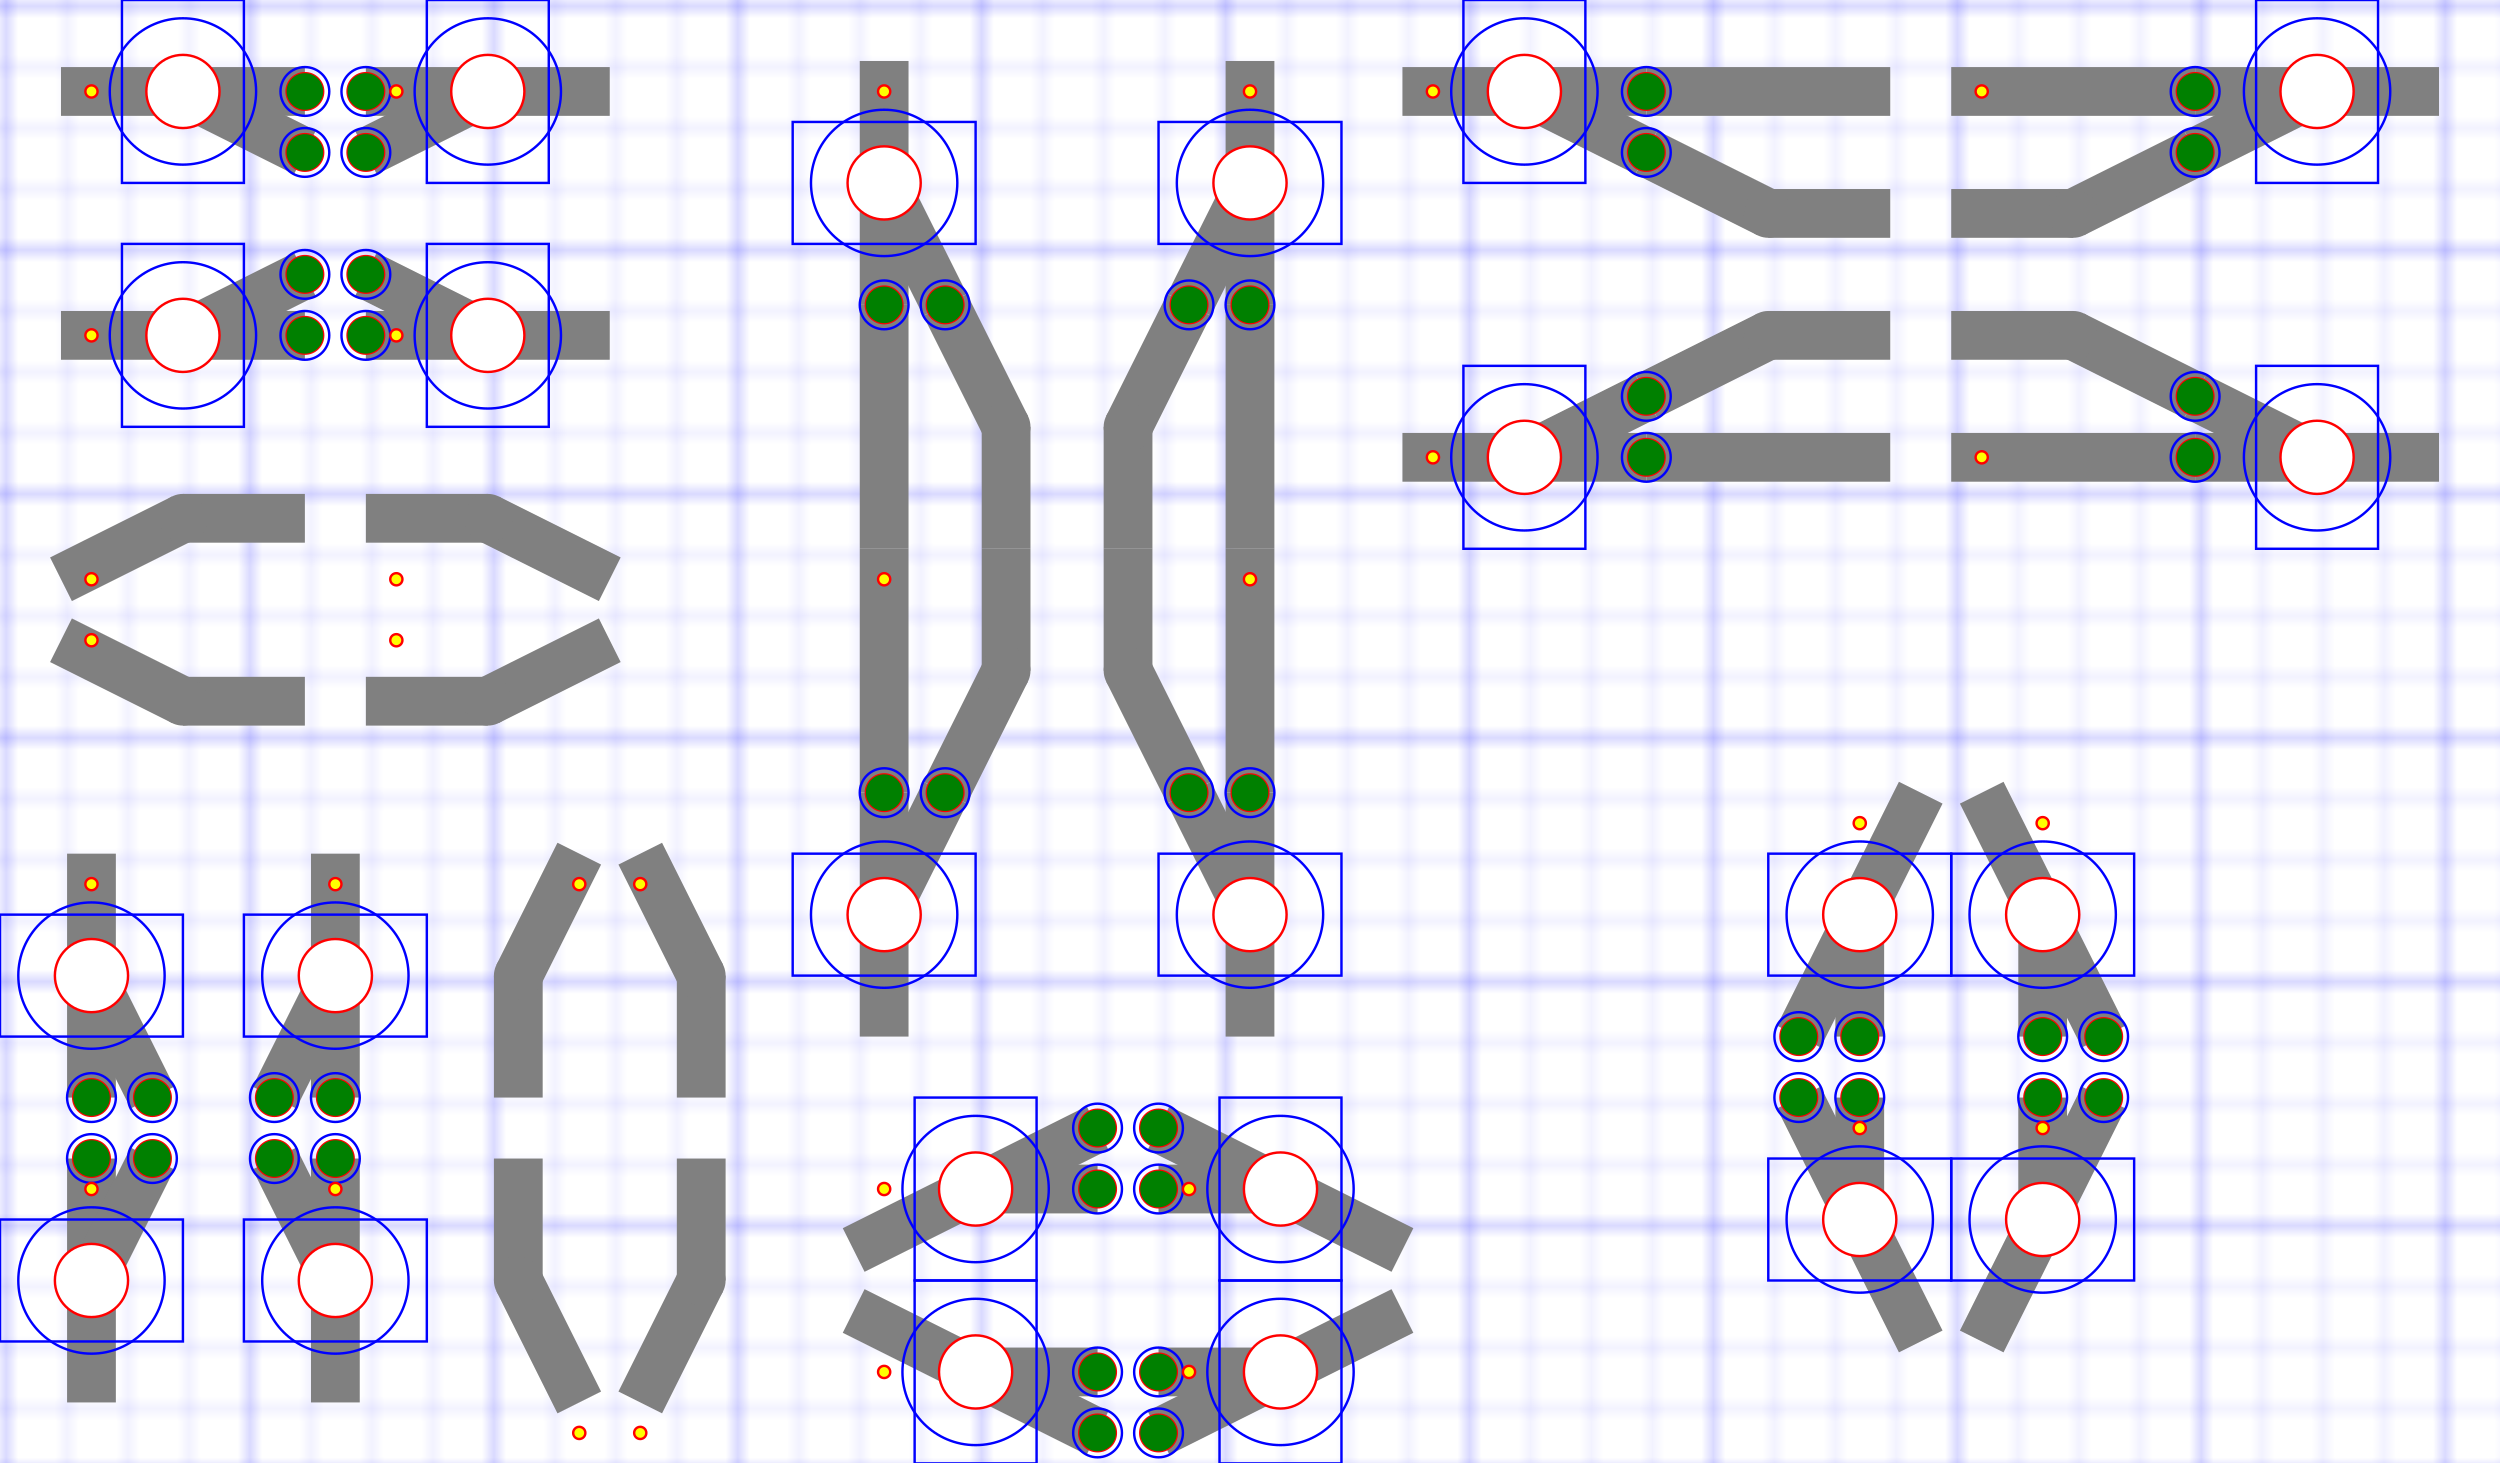 <?xml version="1.0" encoding="utf-8" ?>
<svg baseProfile="full" height="12.0cm" version="1.1" viewBox="0,0,205,120" width="20.5cm" xmlns="http://www.w3.org/2000/svg" xmlns:ev="http://www.w3.org/2001/xml-events" xmlns:inkscape="http://www.inkscape.org/namespaces/inkscape" xmlns:sodipodi="http://sodipodi.sourceforge.net/DTD/sodipodi-0.dtd" xmlns:xlink="http://www.w3.org/1999/xlink"><defs><pattern height="5" id="id1" patternUnits="userSpaceOnUse" width="5"><path d="M 5 0 L 0 0 0 5" fill="none" stroke="rgb(0%,0%,100%)" stroke-width="0.1" /></pattern><pattern height="20" id="id2" patternUnits="userSpaceOnUse" width="20"><rect fill="url(#id1) none" height="20" width="20" x="0" y="0" /><path d="M 20 0 L 0 0 0 20" fill="none" stroke="rgb(0%,0%,100%)" stroke-width="0.2" /></pattern></defs><g inkscape:groupmode="layer" inkscape:label="GridLayer" sodipodi:insensitive="1"><rect fill="white" height="120" width="205" x="0" y="0" /><rect fill="url(#id2) none" height="120" width="205" x="0" y="0" /></g><g inkscape:groupmode="layer" inkscape:label="Track" sodipodi:insensitive="1"><line stroke="gray" stroke-width="4" x1="5.0" x2="25.0" y1="27.5" y2="27.5" /><line stroke="gray" stroke-width="4" x1="15.0" x2="25.0" y1="27.5" y2="22.5" /><circle cx="15.0" cy="27.5" fill="white" r="3.0" /><line stroke="gray" stroke-width="4" x1="5.0" x2="25.0" y1="7.5" y2="7.5" /><line stroke="gray" stroke-width="4" x1="15.0" x2="25.0" y1="7.5" y2="12.5" /><circle cx="15.0" cy="7.5" fill="white" r="3.0" /><line stroke="gray" stroke-width="4" x1="50.0" x2="30.0" y1="27.5" y2="27.5" /><line stroke="gray" stroke-width="4" x1="40.0" x2="30.0" y1="27.5" y2="22.5" /><circle cx="40.0" cy="27.5" fill="white" r="3.0" /><line stroke="gray" stroke-width="4" x1="50.0" x2="30.0" y1="7.5" y2="7.5" /><line stroke="gray" stroke-width="4" x1="40.0" x2="30.0" y1="7.5" y2="12.5" /><circle cx="40.0" cy="7.5" fill="white" r="3.0" /><line stroke="gray" stroke-width="4" x1="15.0" x2="25.0" y1="42.5" y2="42.5" /><line stroke="gray" stroke-width="4" x1="5.0" x2="15.0" y1="47.5" y2="42.5" /><circle cx="15.0" cy="42.5" fill="gray" r="2.0" /><line stroke="gray" stroke-width="4" x1="40.0" x2="30.0" y1="42.5" y2="42.5" /><line stroke="gray" stroke-width="4" x1="50.0" x2="40.0" y1="47.5" y2="42.5" /><circle cx="40.0" cy="42.5" fill="gray" r="2.0" /><line stroke="gray" stroke-width="4" x1="15.0" x2="25.0" y1="57.5" y2="57.5" /><line stroke="gray" stroke-width="4" x1="5.0" x2="15.0" y1="52.5" y2="57.5" /><circle cx="15.0" cy="57.5" fill="gray" r="2.0" /><line stroke="gray" stroke-width="4" x1="40.0" x2="30.0" y1="57.5" y2="57.5" /><line stroke="gray" stroke-width="4" x1="50.0" x2="40.0" y1="52.5" y2="57.5" /><circle cx="40.0" cy="57.5" fill="gray" r="2.0" /><line stroke="gray" stroke-width="4" x1="7.5" x2="7.5" y1="70.0" y2="90.0" /><line stroke="gray" stroke-width="4" x1="7.5" x2="12.5" y1="80.0" y2="90.0" /><circle cx="7.5" cy="80.0" fill="white" r="3.0" /><line stroke="gray" stroke-width="4" x1="27.5" x2="27.5" y1="70.0" y2="90.0" /><line stroke="gray" stroke-width="4" x1="27.5" x2="22.5" y1="80.0" y2="90.0" /><circle cx="27.5" cy="80.0" fill="white" r="3.0" /><line stroke="gray" stroke-width="4" x1="7.5" x2="7.5" y1="115.0" y2="95.0" /><line stroke="gray" stroke-width="4" x1="7.5" x2="12.5" y1="105.0" y2="95.0" /><circle cx="7.5" cy="105.0" fill="white" r="3.0" /><line stroke="gray" stroke-width="4" x1="27.5" x2="27.5" y1="115.0" y2="95.0" /><line stroke="gray" stroke-width="4" x1="27.5" x2="22.5" y1="105.0" y2="95.0" /><circle cx="27.5" cy="105.0" fill="white" r="3.0" /><line stroke="gray" stroke-width="4" x1="57.5" x2="57.5" y1="105.0" y2="95.0" /><line stroke="gray" stroke-width="4" x1="52.5" x2="57.5" y1="115.0" y2="105.0" /><circle cx="57.5" cy="105.0" fill="gray" r="2.0" /><line stroke="gray" stroke-width="4" x1="42.5" x2="42.5" y1="105.0" y2="95.0" /><line stroke="gray" stroke-width="4" x1="47.5" x2="42.5" y1="115.0" y2="105.0" /><circle cx="42.5" cy="105.0" fill="gray" r="2.0" /><line stroke="gray" stroke-width="4" x1="57.5" x2="57.5" y1="80.0" y2="90.0" /><line stroke="gray" stroke-width="4" x1="52.5" x2="57.5" y1="70.0" y2="80.0" /><circle cx="57.5" cy="80.0" fill="gray" r="2.0" /><line stroke="gray" stroke-width="4" x1="42.5" x2="42.5" y1="80.0" y2="90.0" /><line stroke="gray" stroke-width="4" x1="47.5" x2="42.5" y1="70.0" y2="80.0" /><circle cx="42.5" cy="80.0" fill="gray" r="2.0" /><line stroke="gray" stroke-width="4" x1="72.5" x2="72.5" y1="5.0" y2="25.0" /><line stroke="gray" stroke-width="4" x1="72.5" x2="77.5" y1="15.0" y2="25.0" /><circle cx="72.5" cy="15.0" fill="white" r="3.0" /><line stroke="gray" stroke-width="4" x1="82.5" x2="82.5" y1="35.0" y2="45.0" /><line stroke="gray" stroke-width="4" x1="77.5" x2="82.5" y1="25.0" y2="35.0" /><circle cx="82.5" cy="35.0" fill="gray" r="2.0" /><line stroke="gray" stroke-width="4" x1="72.5" x2="72.5" y1="25.0" y2="45.0" /><line stroke="gray" stroke-width="4" x1="102.5" x2="102.5" y1="5.0" y2="25.0" /><line stroke="gray" stroke-width="4" x1="102.5" x2="97.5" y1="15.0" y2="25.0" /><circle cx="102.5" cy="15.0" fill="white" r="3.0" /><line stroke="gray" stroke-width="4" x1="92.5" x2="92.5" y1="35.0" y2="45.0" /><line stroke="gray" stroke-width="4" x1="97.5" x2="92.5" y1="25.0" y2="35.0" /><circle cx="92.5" cy="35.0" fill="gray" r="2.0" /><line stroke="gray" stroke-width="4" x1="102.5" x2="102.5" y1="25.0" y2="45.0" /><line stroke="gray" stroke-width="4" x1="72.5" x2="72.5" y1="85.0" y2="65.0" /><line stroke="gray" stroke-width="4" x1="72.5" x2="77.5" y1="75.0" y2="65.0" /><circle cx="72.5" cy="75.0" fill="white" r="3.0" /><line stroke="gray" stroke-width="4" x1="82.5" x2="82.5" y1="55.0" y2="45.0" /><line stroke="gray" stroke-width="4" x1="77.5" x2="82.5" y1="65.0" y2="55.0" /><circle cx="82.5" cy="55.0" fill="gray" r="2.0" /><line stroke="gray" stroke-width="4" x1="72.5" x2="72.5" y1="45.0" y2="65.0" /><line stroke="gray" stroke-width="4" x1="102.5" x2="102.5" y1="85.0" y2="65.0" /><line stroke="gray" stroke-width="4" x1="102.5" x2="97.5" y1="75.0" y2="65.0" /><circle cx="102.5" cy="75.0" fill="white" r="3.0" /><line stroke="gray" stroke-width="4" x1="92.5" x2="92.5" y1="55.0" y2="45.0" /><line stroke="gray" stroke-width="4" x1="97.5" x2="92.5" y1="65.0" y2="55.0" /><circle cx="92.5" cy="55.0" fill="gray" r="2.0" /><line stroke="gray" stroke-width="4" x1="102.5" x2="102.5" y1="45.0" y2="65.0" /><line stroke="gray" stroke-width="4" x1="115.0" x2="135.0" y1="7.5" y2="7.5" /><line stroke="gray" stroke-width="4" x1="125.0" x2="135.0" y1="7.5" y2="12.5" /><circle cx="125.0" cy="7.5" fill="white" r="3.0" /><line stroke="gray" stroke-width="4" x1="145.0" x2="155.0" y1="17.5" y2="17.5" /><line stroke="gray" stroke-width="4" x1="135.0" x2="145.0" y1="12.5" y2="17.5" /><circle cx="145.0" cy="17.5" fill="gray" r="2.0" /><line stroke="gray" stroke-width="4" x1="135.0" x2="155.0" y1="7.5" y2="7.5" /><line stroke="gray" stroke-width="4" x1="200.0" x2="180.0" y1="7.5" y2="7.5" /><line stroke="gray" stroke-width="4" x1="190.0" x2="180.0" y1="7.5" y2="12.5" /><circle cx="190.0" cy="7.5" fill="white" r="3.0" /><line stroke="gray" stroke-width="4" x1="170.0" x2="160.0" y1="17.5" y2="17.5" /><line stroke="gray" stroke-width="4" x1="180.0" x2="170.0" y1="12.5" y2="17.5" /><circle cx="170.0" cy="17.5" fill="gray" r="2.0" /><line stroke="gray" stroke-width="4" x1="160.0" x2="180.0" y1="7.5" y2="7.5" /><line stroke="gray" stroke-width="4" x1="115.0" x2="135.0" y1="37.5" y2="37.5" /><line stroke="gray" stroke-width="4" x1="125.0" x2="135.0" y1="37.5" y2="32.5" /><circle cx="125.0" cy="37.5" fill="white" r="3.0" /><line stroke="gray" stroke-width="4" x1="145.0" x2="155.0" y1="27.5" y2="27.5" /><line stroke="gray" stroke-width="4" x1="135.0" x2="145.0" y1="32.5" y2="27.5" /><circle cx="145.0" cy="27.5" fill="gray" r="2.0" /><line stroke="gray" stroke-width="4" x1="135.0" x2="155.0" y1="37.5" y2="37.5" /><line stroke="gray" stroke-width="4" x1="200.0" x2="180.0" y1="37.5" y2="37.5" /><line stroke="gray" stroke-width="4" x1="190.0" x2="180.0" y1="37.5" y2="32.5" /><circle cx="190.0" cy="37.5" fill="white" r="3.0" /><line stroke="gray" stroke-width="4" x1="170.0" x2="160.0" y1="27.5" y2="27.5" /><line stroke="gray" stroke-width="4" x1="180.0" x2="170.0" y1="32.5" y2="27.5" /><circle cx="170.0" cy="27.5" fill="gray" r="2.0" /><line stroke="gray" stroke-width="4" x1="160.0" x2="180.0" y1="37.5" y2="37.5" /><line stroke="gray" stroke-width="4" x1="70.0" x2="90.0" y1="102.5" y2="92.5" /><line stroke="gray" stroke-width="4" x1="80.0" x2="90.0" y1="97.5" y2="97.5" /><circle cx="80.0" cy="97.5" fill="white" r="3.0" /><line stroke="gray" stroke-width="4" x1="115.0" x2="95.0" y1="102.5" y2="92.5" /><line stroke="gray" stroke-width="4" x1="105.0" x2="95.0" y1="97.5" y2="97.5" /><circle cx="105.0" cy="97.5" fill="white" r="3.0" /><line stroke="gray" stroke-width="4" x1="70.0" x2="90.0" y1="107.5" y2="117.5" /><line stroke="gray" stroke-width="4" x1="80.0" x2="90.0" y1="112.5" y2="112.5" /><circle cx="80.0" cy="112.5" fill="white" r="3.0" /><line stroke="gray" stroke-width="4" x1="115.0" x2="95.0" y1="107.5" y2="117.5" /><line stroke="gray" stroke-width="4" x1="105.0" x2="95.0" y1="112.5" y2="112.5" /><circle cx="105.0" cy="112.5" fill="white" r="3.0" /><line stroke="gray" stroke-width="4" x1="157.5" x2="147.5" y1="65.0" y2="85.0" /><line stroke="gray" stroke-width="4" x1="152.5" x2="152.5" y1="75.0" y2="85.0" /><circle cx="152.5" cy="75.0" fill="white" r="3.0" /><line stroke="gray" stroke-width="4" x1="162.5" x2="172.5" y1="65.0" y2="85.0" /><line stroke="gray" stroke-width="4" x1="167.5" x2="167.5" y1="75.0" y2="85.0" /><circle cx="167.5" cy="75.0" fill="white" r="3.0" /><line stroke="gray" stroke-width="4" x1="157.5" x2="147.5" y1="110.0" y2="90.0" /><line stroke="gray" stroke-width="4" x1="152.5" x2="152.5" y1="100.0" y2="90.0" /><circle cx="152.5" cy="100.0" fill="white" r="3.0" /><line stroke="gray" stroke-width="4" x1="162.5" x2="172.5" y1="110.0" y2="90.0" /><line stroke="gray" stroke-width="4" x1="167.5" x2="167.5" y1="100.0" y2="90.0" /><circle cx="167.5" cy="100.0" fill="white" r="3.0" /></g><g inkscape:groupmode="layer" inkscape:label="Cut" sodipodi:insensitive="1"><circle cx="15.0" cy="27.5" fill="none" r="3.0" stroke="red" stroke-width="0.2" /><circle cx="15.0" cy="27.5" fill="none" r="6.0" stroke="blue" stroke-width="0.2" /><rect fill="none" height="15" stroke="blue" stroke-width="0.2" width="10" x="10.0" y="20.0" /><circle cx="25.0" cy="22.5" fill="none" r="1.5" stroke="red" stroke-width="0.2" /><circle cx="25.0" cy="22.5" fill="none" r="2.0" stroke="blue" stroke-width="0.2" /><circle cx="25.0" cy="27.5" fill="none" r="1.5" stroke="red" stroke-width="0.2" /><circle cx="25.0" cy="27.5" fill="none" r="2.0" stroke="blue" stroke-width="0.2" /><circle cx="15.0" cy="7.5" fill="none" r="3.0" stroke="red" stroke-width="0.2" /><circle cx="15.0" cy="7.5" fill="none" r="6.0" stroke="blue" stroke-width="0.2" /><rect fill="none" height="15" stroke="blue" stroke-width="0.2" width="10" x="10.0" y="0.0" /><circle cx="25.0" cy="12.5" fill="none" r="1.5" stroke="red" stroke-width="0.2" /><circle cx="25.0" cy="12.5" fill="none" r="2.0" stroke="blue" stroke-width="0.2" /><circle cx="25.0" cy="7.5" fill="none" r="1.5" stroke="red" stroke-width="0.2" /><circle cx="25.0" cy="7.5" fill="none" r="2.0" stroke="blue" stroke-width="0.2" /><circle cx="40.0" cy="27.5" fill="none" r="3.0" stroke="red" stroke-width="0.2" /><circle cx="40.0" cy="27.5" fill="none" r="6.0" stroke="blue" stroke-width="0.2" /><rect fill="none" height="15" stroke="blue" stroke-width="0.2" width="10" x="35.0" y="20.0" /><circle cx="30.0" cy="22.5" fill="none" r="1.5" stroke="red" stroke-width="0.2" /><circle cx="30.0" cy="22.5" fill="none" r="2.0" stroke="blue" stroke-width="0.2" /><circle cx="30.0" cy="27.5" fill="none" r="1.5" stroke="red" stroke-width="0.2" /><circle cx="30.0" cy="27.5" fill="none" r="2.0" stroke="blue" stroke-width="0.2" /><circle cx="40.0" cy="7.5" fill="none" r="3.0" stroke="red" stroke-width="0.2" /><circle cx="40.0" cy="7.5" fill="none" r="6.0" stroke="blue" stroke-width="0.2" /><rect fill="none" height="15" stroke="blue" stroke-width="0.2" width="10" x="35.0" y="0.0" /><circle cx="30.0" cy="12.5" fill="none" r="1.5" stroke="red" stroke-width="0.2" /><circle cx="30.0" cy="12.5" fill="none" r="2.0" stroke="blue" stroke-width="0.2" /><circle cx="30.0" cy="7.5" fill="none" r="1.5" stroke="red" stroke-width="0.2" /><circle cx="30.0" cy="7.5" fill="none" r="2.0" stroke="blue" stroke-width="0.2" /><circle cx="7.5" cy="80.0" fill="none" r="3.0" stroke="red" stroke-width="0.2" /><circle cx="7.5" cy="80.0" fill="none" r="6.0" stroke="blue" stroke-width="0.2" /><rect fill="none" height="10" stroke="blue" stroke-width="0.2" width="15" x="0.0" y="75.0" /><circle cx="12.5" cy="90.0" fill="none" r="1.5" stroke="red" stroke-width="0.2" /><circle cx="12.5" cy="90.0" fill="none" r="2.0" stroke="blue" stroke-width="0.2" /><circle cx="7.5" cy="90.0" fill="none" r="1.5" stroke="red" stroke-width="0.2" /><circle cx="7.5" cy="90.0" fill="none" r="2.0" stroke="blue" stroke-width="0.2" /><circle cx="27.5" cy="80.0" fill="none" r="3.0" stroke="red" stroke-width="0.2" /><circle cx="27.5" cy="80.0" fill="none" r="6.0" stroke="blue" stroke-width="0.2" /><rect fill="none" height="10" stroke="blue" stroke-width="0.2" width="15" x="20.0" y="75.0" /><circle cx="22.5" cy="90.0" fill="none" r="1.5" stroke="red" stroke-width="0.2" /><circle cx="22.5" cy="90.0" fill="none" r="2.0" stroke="blue" stroke-width="0.2" /><circle cx="27.5" cy="90.0" fill="none" r="1.5" stroke="red" stroke-width="0.2" /><circle cx="27.5" cy="90.0" fill="none" r="2.0" stroke="blue" stroke-width="0.2" /><circle cx="7.5" cy="105.0" fill="none" r="3.0" stroke="red" stroke-width="0.2" /><circle cx="7.5" cy="105.0" fill="none" r="6.0" stroke="blue" stroke-width="0.2" /><rect fill="none" height="10" stroke="blue" stroke-width="0.2" width="15" x="0.0" y="100.0" /><circle cx="12.5" cy="95.0" fill="none" r="1.5" stroke="red" stroke-width="0.2" /><circle cx="12.5" cy="95.0" fill="none" r="2.0" stroke="blue" stroke-width="0.2" /><circle cx="7.5" cy="95.0" fill="none" r="1.5" stroke="red" stroke-width="0.2" /><circle cx="7.5" cy="95.0" fill="none" r="2.0" stroke="blue" stroke-width="0.2" /><circle cx="27.5" cy="105.0" fill="none" r="3.0" stroke="red" stroke-width="0.2" /><circle cx="27.5" cy="105.0" fill="none" r="6.0" stroke="blue" stroke-width="0.2" /><rect fill="none" height="10" stroke="blue" stroke-width="0.2" width="15" x="20.0" y="100.0" /><circle cx="22.5" cy="95.0" fill="none" r="1.5" stroke="red" stroke-width="0.2" /><circle cx="22.5" cy="95.0" fill="none" r="2.0" stroke="blue" stroke-width="0.2" /><circle cx="27.5" cy="95.0" fill="none" r="1.5" stroke="red" stroke-width="0.2" /><circle cx="27.5" cy="95.0" fill="none" r="2.0" stroke="blue" stroke-width="0.2" /><circle cx="72.5" cy="15.0" fill="none" r="3.0" stroke="red" stroke-width="0.2" /><circle cx="72.5" cy="15.0" fill="none" r="6.0" stroke="blue" stroke-width="0.2" /><rect fill="none" height="10" stroke="blue" stroke-width="0.2" width="15" x="65.0" y="10.0" /><circle cx="77.5" cy="25.0" fill="none" r="1.5" stroke="red" stroke-width="0.2" /><circle cx="77.5" cy="25.0" fill="none" r="2.0" stroke="blue" stroke-width="0.2" /><circle cx="72.5" cy="25.0" fill="none" r="1.5" stroke="red" stroke-width="0.2" /><circle cx="72.5" cy="25.0" fill="none" r="2.0" stroke="blue" stroke-width="0.2" /><circle cx="102.5" cy="15.0" fill="none" r="3.0" stroke="red" stroke-width="0.2" /><circle cx="102.5" cy="15.0" fill="none" r="6.0" stroke="blue" stroke-width="0.2" /><rect fill="none" height="10" stroke="blue" stroke-width="0.2" width="15" x="95.0" y="10.0" /><circle cx="97.5" cy="25.0" fill="none" r="1.5" stroke="red" stroke-width="0.2" /><circle cx="97.5" cy="25.0" fill="none" r="2.0" stroke="blue" stroke-width="0.2" /><circle cx="102.5" cy="25.0" fill="none" r="1.5" stroke="red" stroke-width="0.2" /><circle cx="102.5" cy="25.0" fill="none" r="2.0" stroke="blue" stroke-width="0.2" /><circle cx="72.5" cy="75.0" fill="none" r="3.0" stroke="red" stroke-width="0.2" /><circle cx="72.5" cy="75.0" fill="none" r="6.0" stroke="blue" stroke-width="0.2" /><rect fill="none" height="10" stroke="blue" stroke-width="0.2" width="15" x="65.0" y="70.0" /><circle cx="77.5" cy="65.0" fill="none" r="1.5" stroke="red" stroke-width="0.2" /><circle cx="77.5" cy="65.0" fill="none" r="2.0" stroke="blue" stroke-width="0.2" /><circle cx="72.5" cy="65.0" fill="none" r="1.5" stroke="red" stroke-width="0.2" /><circle cx="72.5" cy="65.0" fill="none" r="2.0" stroke="blue" stroke-width="0.2" /><circle cx="102.5" cy="75.0" fill="none" r="3.0" stroke="red" stroke-width="0.2" /><circle cx="102.5" cy="75.0" fill="none" r="6.0" stroke="blue" stroke-width="0.2" /><rect fill="none" height="10" stroke="blue" stroke-width="0.2" width="15" x="95.0" y="70.0" /><circle cx="97.5" cy="65.0" fill="none" r="1.5" stroke="red" stroke-width="0.2" /><circle cx="97.5" cy="65.0" fill="none" r="2.0" stroke="blue" stroke-width="0.2" /><circle cx="102.5" cy="65.0" fill="none" r="1.5" stroke="red" stroke-width="0.2" /><circle cx="102.5" cy="65.0" fill="none" r="2.0" stroke="blue" stroke-width="0.2" /><circle cx="125.0" cy="7.5" fill="none" r="3.0" stroke="red" stroke-width="0.2" /><circle cx="125.0" cy="7.5" fill="none" r="6.0" stroke="blue" stroke-width="0.2" /><rect fill="none" height="15" stroke="blue" stroke-width="0.2" width="10" x="120.0" y="0.0" /><circle cx="135.0" cy="12.5" fill="none" r="1.5" stroke="red" stroke-width="0.2" /><circle cx="135.0" cy="12.5" fill="none" r="2.0" stroke="blue" stroke-width="0.2" /><circle cx="135.0" cy="7.5" fill="none" r="1.5" stroke="red" stroke-width="0.2" /><circle cx="135.0" cy="7.5" fill="none" r="2.0" stroke="blue" stroke-width="0.2" /><circle cx="190.0" cy="7.5" fill="none" r="3.0" stroke="red" stroke-width="0.2" /><circle cx="190.0" cy="7.5" fill="none" r="6.0" stroke="blue" stroke-width="0.2" /><rect fill="none" height="15" stroke="blue" stroke-width="0.2" width="10" x="185.0" y="0.0" /><circle cx="180.0" cy="12.5" fill="none" r="1.5" stroke="red" stroke-width="0.2" /><circle cx="180.0" cy="12.5" fill="none" r="2.0" stroke="blue" stroke-width="0.2" /><circle cx="180.0" cy="7.5" fill="none" r="1.5" stroke="red" stroke-width="0.2" /><circle cx="180.0" cy="7.5" fill="none" r="2.0" stroke="blue" stroke-width="0.2" /><circle cx="125.0" cy="37.5" fill="none" r="3.0" stroke="red" stroke-width="0.2" /><circle cx="125.0" cy="37.5" fill="none" r="6.0" stroke="blue" stroke-width="0.2" /><rect fill="none" height="15" stroke="blue" stroke-width="0.2" width="10" x="120.0" y="30.0" /><circle cx="135.0" cy="32.5" fill="none" r="1.5" stroke="red" stroke-width="0.2" /><circle cx="135.0" cy="32.5" fill="none" r="2.0" stroke="blue" stroke-width="0.2" /><circle cx="135.0" cy="37.5" fill="none" r="1.5" stroke="red" stroke-width="0.2" /><circle cx="135.0" cy="37.5" fill="none" r="2.0" stroke="blue" stroke-width="0.2" /><circle cx="190.0" cy="37.5" fill="none" r="3.0" stroke="red" stroke-width="0.2" /><circle cx="190.0" cy="37.5" fill="none" r="6.0" stroke="blue" stroke-width="0.2" /><rect fill="none" height="15" stroke="blue" stroke-width="0.2" width="10" x="185.0" y="30.0" /><circle cx="180.0" cy="32.5" fill="none" r="1.5" stroke="red" stroke-width="0.2" /><circle cx="180.0" cy="32.5" fill="none" r="2.0" stroke="blue" stroke-width="0.2" /><circle cx="180.0" cy="37.5" fill="none" r="1.5" stroke="red" stroke-width="0.2" /><circle cx="180.0" cy="37.5" fill="none" r="2.0" stroke="blue" stroke-width="0.2" /><circle cx="80.0" cy="97.5" fill="none" r="3.0" stroke="red" stroke-width="0.2" /><circle cx="80.0" cy="97.5" fill="none" r="6.0" stroke="blue" stroke-width="0.2" /><rect fill="none" height="15" stroke="blue" stroke-width="0.2" width="10" x="75.0" y="90.0" /><circle cx="90.0" cy="97.5" fill="none" r="1.5" stroke="red" stroke-width="0.2" /><circle cx="90.0" cy="97.5" fill="none" r="2.0" stroke="blue" stroke-width="0.2" /><circle cx="90.0" cy="92.5" fill="none" r="1.5" stroke="red" stroke-width="0.2" /><circle cx="90.0" cy="92.5" fill="none" r="2.0" stroke="blue" stroke-width="0.2" /><circle cx="105.0" cy="97.5" fill="none" r="3.0" stroke="red" stroke-width="0.2" /><circle cx="105.0" cy="97.5" fill="none" r="6.0" stroke="blue" stroke-width="0.2" /><rect fill="none" height="15" stroke="blue" stroke-width="0.2" width="10" x="100.0" y="90.0" /><circle cx="95.0" cy="97.5" fill="none" r="1.5" stroke="red" stroke-width="0.2" /><circle cx="95.0" cy="97.5" fill="none" r="2.0" stroke="blue" stroke-width="0.2" /><circle cx="95.0" cy="92.5" fill="none" r="1.5" stroke="red" stroke-width="0.2" /><circle cx="95.0" cy="92.5" fill="none" r="2.0" stroke="blue" stroke-width="0.2" /><circle cx="80.0" cy="112.5" fill="none" r="3.0" stroke="red" stroke-width="0.2" /><circle cx="80.0" cy="112.5" fill="none" r="6.0" stroke="blue" stroke-width="0.2" /><rect fill="none" height="15" stroke="blue" stroke-width="0.2" width="10" x="75.0" y="105.0" /><circle cx="90.0" cy="112.5" fill="none" r="1.5" stroke="red" stroke-width="0.2" /><circle cx="90.0" cy="112.5" fill="none" r="2.0" stroke="blue" stroke-width="0.2" /><circle cx="90.0" cy="117.5" fill="none" r="1.5" stroke="red" stroke-width="0.2" /><circle cx="90.0" cy="117.5" fill="none" r="2.0" stroke="blue" stroke-width="0.2" /><circle cx="105.0" cy="112.5" fill="none" r="3.0" stroke="red" stroke-width="0.2" /><circle cx="105.0" cy="112.5" fill="none" r="6.0" stroke="blue" stroke-width="0.2" /><rect fill="none" height="15" stroke="blue" stroke-width="0.2" width="10" x="100.0" y="105.0" /><circle cx="95.0" cy="112.5" fill="none" r="1.5" stroke="red" stroke-width="0.2" /><circle cx="95.0" cy="112.5" fill="none" r="2.0" stroke="blue" stroke-width="0.2" /><circle cx="95.0" cy="117.5" fill="none" r="1.5" stroke="red" stroke-width="0.2" /><circle cx="95.0" cy="117.5" fill="none" r="2.0" stroke="blue" stroke-width="0.2" /><circle cx="152.5" cy="75.0" fill="none" r="3.0" stroke="red" stroke-width="0.2" /><circle cx="152.5" cy="75.0" fill="none" r="6.0" stroke="blue" stroke-width="0.2" /><rect fill="none" height="10" stroke="blue" stroke-width="0.2" width="15" x="145.0" y="70.0" /><circle cx="152.5" cy="85.0" fill="none" r="1.5" stroke="red" stroke-width="0.2" /><circle cx="152.5" cy="85.0" fill="none" r="2.0" stroke="blue" stroke-width="0.2" /><circle cx="147.5" cy="85.0" fill="none" r="1.5" stroke="red" stroke-width="0.2" /><circle cx="147.5" cy="85.0" fill="none" r="2.0" stroke="blue" stroke-width="0.2" /><circle cx="167.5" cy="75.0" fill="none" r="3.0" stroke="red" stroke-width="0.2" /><circle cx="167.5" cy="75.0" fill="none" r="6.0" stroke="blue" stroke-width="0.2" /><rect fill="none" height="10" stroke="blue" stroke-width="0.2" width="15" x="160.0" y="70.0" /><circle cx="167.5" cy="85.0" fill="none" r="1.5" stroke="red" stroke-width="0.2" /><circle cx="167.5" cy="85.0" fill="none" r="2.0" stroke="blue" stroke-width="0.2" /><circle cx="172.5" cy="85.0" fill="none" r="1.5" stroke="red" stroke-width="0.2" /><circle cx="172.5" cy="85.0" fill="none" r="2.0" stroke="blue" stroke-width="0.2" /><circle cx="152.5" cy="100.0" fill="none" r="3.0" stroke="red" stroke-width="0.2" /><circle cx="152.5" cy="100.0" fill="none" r="6.0" stroke="blue" stroke-width="0.2" /><rect fill="none" height="10" stroke="blue" stroke-width="0.2" width="15" x="145.0" y="95.0" /><circle cx="152.5" cy="90.0" fill="none" r="1.5" stroke="red" stroke-width="0.2" /><circle cx="152.5" cy="90.0" fill="none" r="2.0" stroke="blue" stroke-width="0.2" /><circle cx="147.5" cy="90.0" fill="none" r="1.5" stroke="red" stroke-width="0.2" /><circle cx="147.5" cy="90.0" fill="none" r="2.0" stroke="blue" stroke-width="0.2" /><circle cx="167.5" cy="100.0" fill="none" r="3.0" stroke="red" stroke-width="0.2" /><circle cx="167.5" cy="100.0" fill="none" r="6.0" stroke="blue" stroke-width="0.2" /><rect fill="none" height="10" stroke="blue" stroke-width="0.2" width="15" x="160.0" y="95.0" /><circle cx="167.5" cy="90.0" fill="none" r="1.5" stroke="red" stroke-width="0.2" /><circle cx="167.5" cy="90.0" fill="none" r="2.0" stroke="blue" stroke-width="0.2" /><circle cx="172.5" cy="90.0" fill="none" r="1.5" stroke="red" stroke-width="0.2" /><circle cx="172.5" cy="90.0" fill="none" r="2.0" stroke="blue" stroke-width="0.2" /></g><g inkscape:groupmode="layer" inkscape:label="Led" sodipodi:insensitive="1"><circle cx="7.5" cy="27.5" fill="yellow" r="0.5" stroke="red" stroke-width="0.2" /><circle cx="7.5" cy="7.5" fill="yellow" r="0.5" stroke="red" stroke-width="0.2" /><circle cx="32.5" cy="27.5" fill="yellow" r="0.5" stroke="red" stroke-width="0.2" /><circle cx="32.5" cy="7.5" fill="yellow" r="0.5" stroke="red" stroke-width="0.2" /><circle cx="7.5" cy="47.5" fill="yellow" r="0.5" stroke="red" stroke-width="0.2" /><circle cx="32.5" cy="47.5" fill="yellow" r="0.5" stroke="red" stroke-width="0.2" /><circle cx="7.5" cy="52.5" fill="yellow" r="0.5" stroke="red" stroke-width="0.2" /><circle cx="32.5" cy="52.5" fill="yellow" r="0.5" stroke="red" stroke-width="0.2" /><circle cx="7.5" cy="72.5" fill="yellow" r="0.5" stroke="red" stroke-width="0.2" /><circle cx="27.5" cy="72.5" fill="yellow" r="0.5" stroke="red" stroke-width="0.2" /><circle cx="7.5" cy="97.5" fill="yellow" r="0.5" stroke="red" stroke-width="0.2" /><circle cx="27.5" cy="97.5" fill="yellow" r="0.5" stroke="red" stroke-width="0.2" /><circle cx="52.5" cy="117.5" fill="yellow" r="0.5" stroke="red" stroke-width="0.2" /><circle cx="47.5" cy="117.5" fill="yellow" r="0.5" stroke="red" stroke-width="0.2" /><circle cx="52.5" cy="72.5" fill="yellow" r="0.5" stroke="red" stroke-width="0.2" /><circle cx="47.5" cy="72.5" fill="yellow" r="0.5" stroke="red" stroke-width="0.2" /><circle cx="72.5" cy="7.5" fill="yellow" r="0.5" stroke="red" stroke-width="0.2" /><circle cx="102.5" cy="7.5" fill="yellow" r="0.5" stroke="red" stroke-width="0.2" /><circle cx="72.5" cy="47.5" fill="yellow" r="0.5" stroke="red" stroke-width="0.2" /><circle cx="102.5" cy="47.5" fill="yellow" r="0.5" stroke="red" stroke-width="0.2" /><circle cx="117.5" cy="7.5" fill="yellow" r="0.5" stroke="red" stroke-width="0.2" /><circle cx="162.5" cy="7.5" fill="yellow" r="0.5" stroke="red" stroke-width="0.2" /><circle cx="117.5" cy="37.5" fill="yellow" r="0.5" stroke="red" stroke-width="0.2" /><circle cx="162.5" cy="37.5" fill="yellow" r="0.5" stroke="red" stroke-width="0.2" /><circle cx="72.5" cy="97.5" fill="yellow" r="0.5" stroke="red" stroke-width="0.2" /><circle cx="97.5" cy="97.5" fill="yellow" r="0.5" stroke="red" stroke-width="0.2" /><circle cx="72.5" cy="112.5" fill="yellow" r="0.5" stroke="red" stroke-width="0.2" /><circle cx="97.5" cy="112.5" fill="yellow" r="0.5" stroke="red" stroke-width="0.2" /><circle cx="152.5" cy="67.5" fill="yellow" r="0.5" stroke="red" stroke-width="0.2" /><circle cx="167.5" cy="67.5" fill="yellow" r="0.5" stroke="red" stroke-width="0.2" /><circle cx="152.5" cy="92.5" fill="yellow" r="0.5" stroke="red" stroke-width="0.2" /><circle cx="167.5" cy="92.5" fill="yellow" r="0.5" stroke="red" stroke-width="0.2" /><circle cx="25.0" cy="22.5" fill="green" r="1.5" /><circle cx="25.0" cy="27.5" fill="green" r="1.5" /><circle cx="25.0" cy="12.5" fill="green" r="1.5" /><circle cx="25.0" cy="7.5" fill="green" r="1.5" /><circle cx="30.0" cy="22.5" fill="green" r="1.5" /><circle cx="30.0" cy="27.5" fill="green" r="1.5" /><circle cx="30.0" cy="12.5" fill="green" r="1.5" /><circle cx="30.0" cy="7.5" fill="green" r="1.5" /><circle cx="12.5" cy="90.0" fill="green" r="1.5" /><circle cx="7.5" cy="90.0" fill="green" r="1.5" /><circle cx="22.5" cy="90.0" fill="green" r="1.5" /><circle cx="27.5" cy="90.0" fill="green" r="1.5" /><circle cx="12.5" cy="95.0" fill="green" r="1.5" /><circle cx="7.5" cy="95.0" fill="green" r="1.5" /><circle cx="22.5" cy="95.0" fill="green" r="1.5" /><circle cx="27.5" cy="95.0" fill="green" r="1.5" /><circle cx="77.5" cy="25.0" fill="green" r="1.5" /><circle cx="72.5" cy="25.0" fill="green" r="1.5" /><circle cx="97.5" cy="25.0" fill="green" r="1.5" /><circle cx="102.5" cy="25.0" fill="green" r="1.5" /><circle cx="77.5" cy="65.0" fill="green" r="1.5" /><circle cx="72.5" cy="65.0" fill="green" r="1.5" /><circle cx="97.5" cy="65.0" fill="green" r="1.5" /><circle cx="102.5" cy="65.0" fill="green" r="1.5" /><circle cx="135.0" cy="12.5" fill="green" r="1.5" /><circle cx="135.0" cy="7.5" fill="green" r="1.5" /><circle cx="180.0" cy="12.5" fill="green" r="1.5" /><circle cx="180.0" cy="7.5" fill="green" r="1.5" /><circle cx="135.0" cy="32.5" fill="green" r="1.5" /><circle cx="135.0" cy="37.5" fill="green" r="1.5" /><circle cx="180.0" cy="32.5" fill="green" r="1.5" /><circle cx="180.0" cy="37.5" fill="green" r="1.5" /><circle cx="90.0" cy="97.5" fill="green" r="1.5" /><circle cx="90.0" cy="92.5" fill="green" r="1.5" /><circle cx="95.0" cy="97.5" fill="green" r="1.5" /><circle cx="95.0" cy="92.5" fill="green" r="1.5" /><circle cx="90.0" cy="112.5" fill="green" r="1.5" /><circle cx="90.0" cy="117.5" fill="green" r="1.5" /><circle cx="95.0" cy="112.5" fill="green" r="1.5" /><circle cx="95.0" cy="117.5" fill="green" r="1.5" /><circle cx="152.5" cy="85.0" fill="green" r="1.5" /><circle cx="147.5" cy="85.0" fill="green" r="1.5" /><circle cx="167.5" cy="85.0" fill="green" r="1.5" /><circle cx="172.5" cy="85.0" fill="green" r="1.5" /><circle cx="152.5" cy="90.0" fill="green" r="1.5" /><circle cx="147.5" cy="90.0" fill="green" r="1.5" /><circle cx="167.5" cy="90.0" fill="green" r="1.5" /><circle cx="172.5" cy="90.0" fill="green" r="1.5" /></g></svg>